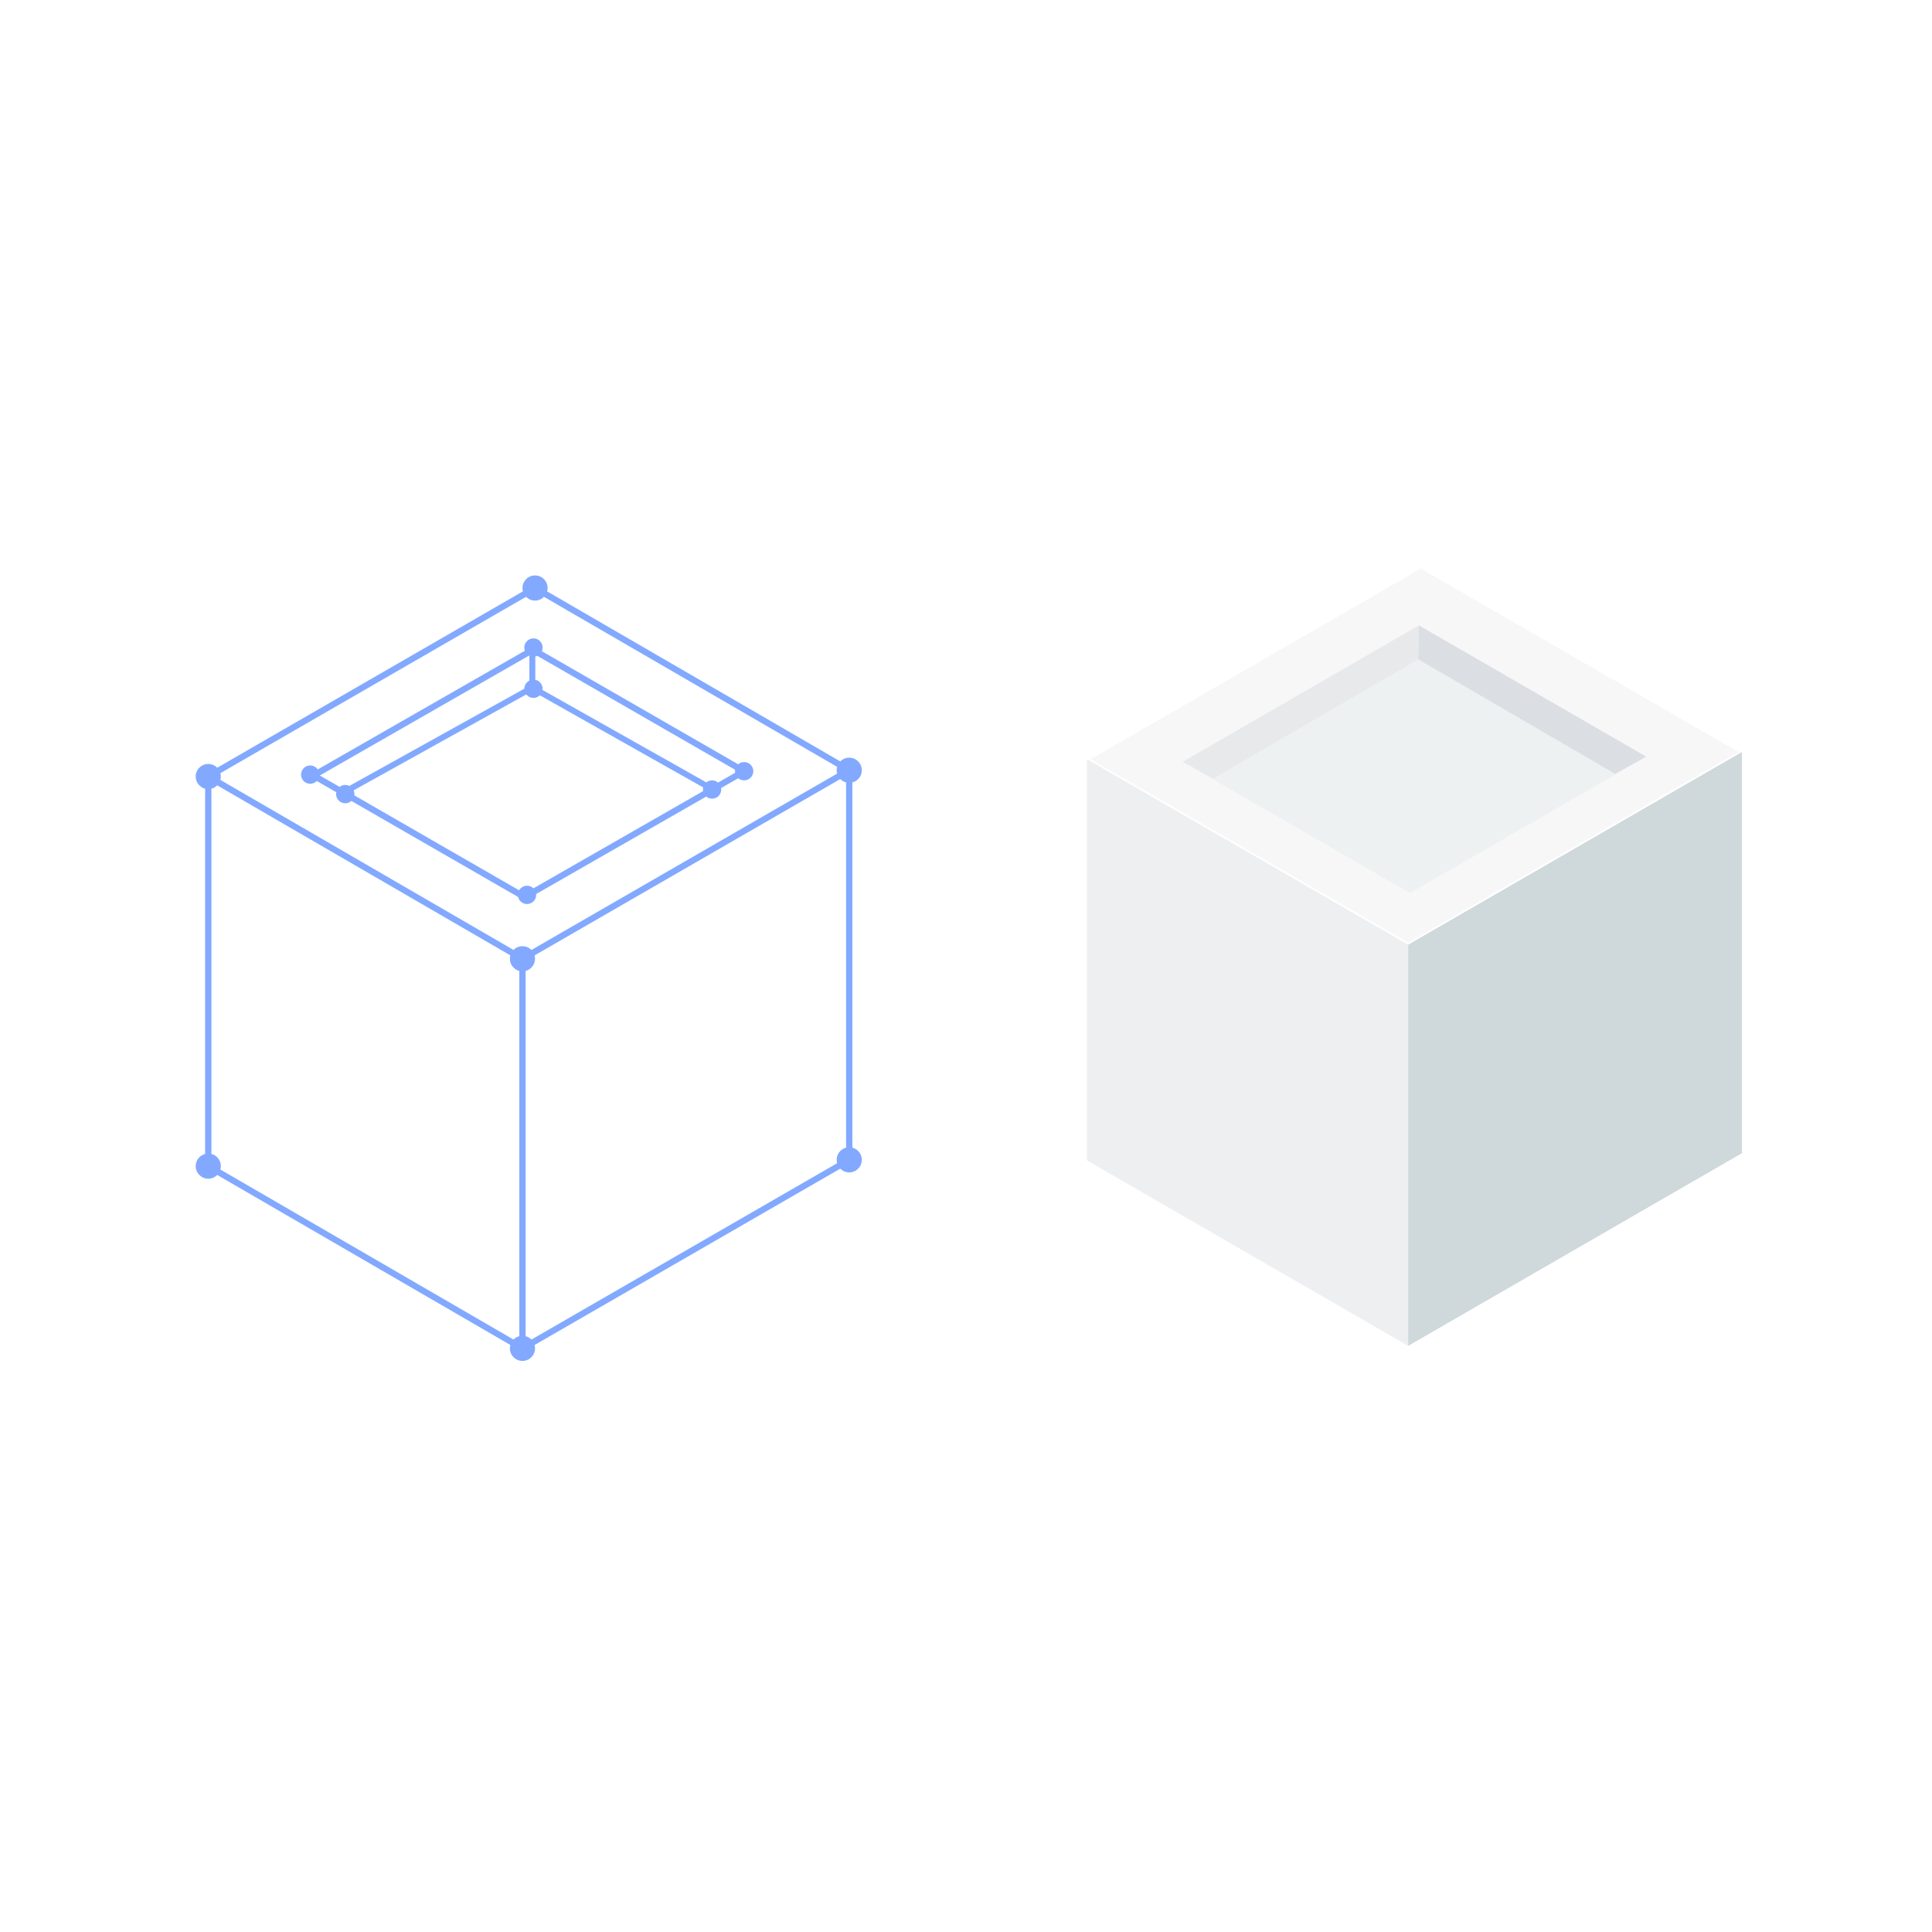 <?xml version="1.0" encoding="UTF-8"?>
<svg width="464px" height="464px" viewBox="0 0 464 464" version="1.1" xmlns="http://www.w3.org/2000/svg" xmlns:xlink="http://www.w3.org/1999/xlink">
    <!-- Generator: Sketch 63.1 (92452) - https://sketch.com -->
    <title>illustration-nlp</title>
    <desc>Created with Sketch.</desc>
    <defs>
        <linearGradient x1="23.976%" y1="24.669%" x2="76.024%" y2="75.335%" id="linearGradient-1">
            <stop stop-color="#CFD8DB" offset="0%"></stop>
            <stop stop-color="#CFD8DB" offset="100%"></stop>
        </linearGradient>
    </defs>
    <g id="Services" stroke="none" stroke-width="1" fill="none" fill-rule="evenodd">
        <g id="Service_desktop-AI/ML-DEVELOPMENT-1" transform="translate(-814, -1596)">
            <rect fill="#FFFFFF" x="0" y="0" width="1400" height="5560"></rect>
            <g id="bg-abstr-hww" transform="translate(-3, 283)"></g>
            <g id="Group-7" transform="translate(861, 1732)">
                <g id="Group" transform="translate(0, 2.2)">
                    <polygon id="Path-15" stroke="#82A9FF" stroke-width="1.509" points="3.018 48.294 81.497 3.018 156.957 46.785 78.478 92.061"></polygon>
                    <polygon id="Path-15" stroke="#82A9FF" stroke-width="1.509" points="28.288 48.043 81.001 17.84 131.688 47.036 78.974 77.24"></polygon>
                    <polyline id="Path-16" stroke="#82A9FF" stroke-width="1.509" points="3.018 48.294 3.018 141.865 78.478 185.632 156.957 140.356 156.957 46.785"></polyline>
                    <line x1="78.478" y1="92.061" x2="78.478" y2="185.632" id="Path-17" stroke="#82A9FF" stroke-width="1.509"></line>
                    <circle id="Oval-Copy" fill="#82A9FF" cx="156.957" cy="46.785" r="3.018"></circle>
                    <circle id="Oval-Copy-5" fill="#82A9FF" cx="156.957" cy="140.356" r="3.018"></circle>
                    <circle id="Oval-Copy-2" fill="#82A9FF" cx="81.497" cy="3.018" r="3.018"></circle>
                    <circle id="Oval" fill="#82A9FF" cx="78.478" cy="92.061" r="3.018"></circle>
                    <circle id="Oval-Copy-6" fill="#82A9FF" cx="79.578" cy="76.718" r="2.2"></circle>
                    <circle id="Oval-Copy-10" fill="#82A9FF" cx="81.118" cy="17.318" r="2.2"></circle>
                    <circle id="Oval-Copy-11" fill="#82A9FF" cx="81.118" cy="27.218" r="2.2"></circle>
                    <circle id="Oval-Copy-12" fill="#82A9FF" cx="35.918" cy="52.518" r="2.2"></circle>
                    <circle id="Oval-Copy-13" fill="#82A9FF" cx="124.018" cy="51.418" r="2.2"></circle>
                    <circle id="Oval-Copy-8" fill="#82A9FF" cx="131.718" cy="47.018" r="2.2"></circle>
                    <circle id="Oval-Copy-9" fill="#82A9FF" cx="27.5" cy="47.837" r="2.2"></circle>
                    <circle id="Oval-Copy-4" fill="#82A9FF" cx="78.478" cy="185.632" r="3.018"></circle>
                    <circle id="Oval-Copy-3" fill="#82A9FF" cx="3.018" cy="48.294" r="3.018"></circle>
                    <circle id="Oval-Copy-7" fill="#82A9FF" cx="3.018" cy="141.865" r="3.018"></circle>
                    <line x1="80.85" y1="26.95" x2="123.75" y2="51.15" id="Path-2" stroke="#82A9FF" stroke-width="1.43"></line>
                    <line x1="35.75" y1="26.95" x2="80.3" y2="51.7" id="Path-2-Copy" stroke="#82A9FF" stroke-width="1.43" transform="translate(58.3, 39.05) scale(-1, 1) translate(-58.3, -39.05) "></line>
                    <line x1="80.85" y1="17.6" x2="80.85" y2="26.95" id="Path-20" stroke="#82A9FF" stroke-width="1.43"></line>
                </g>
                <g id="Group-14" transform="translate(213.4, 0)" fill-rule="nonzero">
                    <g id="Group-5" transform="translate(0.554, 0)">
                        <polygon id="Shape" stroke="#FFFFFF" stroke-width="0.851" fill="#F7F7F7" stroke-linecap="round" stroke-linejoin="round" points="77.245 90.881 0.109 46.346 80.271 0.066 157.407 44.594"></polygon>
                        <polygon id="Shape" fill="#EDEFF1" points="0.109 46.346 0.109 142.702 77.245 187.231 77.245 90.881"></polygon>
                        <polygon id="Shape" fill="url(#linearGradient-1)" points="77.245 90.881 157.407 44.594 157.407 140.95 77.245 187.231"></polygon>
                        <polygon id="Shape" fill="#E0E8EA" opacity="0.4" points="77.686 78.471 23.112 46.96 79.83 14.215 134.404 45.726"></polygon>
                        <polygon id="Shape" fill="#DBDEE2" points="134.404 45.726 79.83 14.215 79.646 22.331 126.937 49.838"></polygon>
                        <polygon id="Shape" fill="#E7E9EB" points="79.83 14.215 23.112 46.96 30.394 50.97 79.646 22.331"></polygon>
                    </g>
                </g>
            </g>
        </g>
    </g>
</svg>